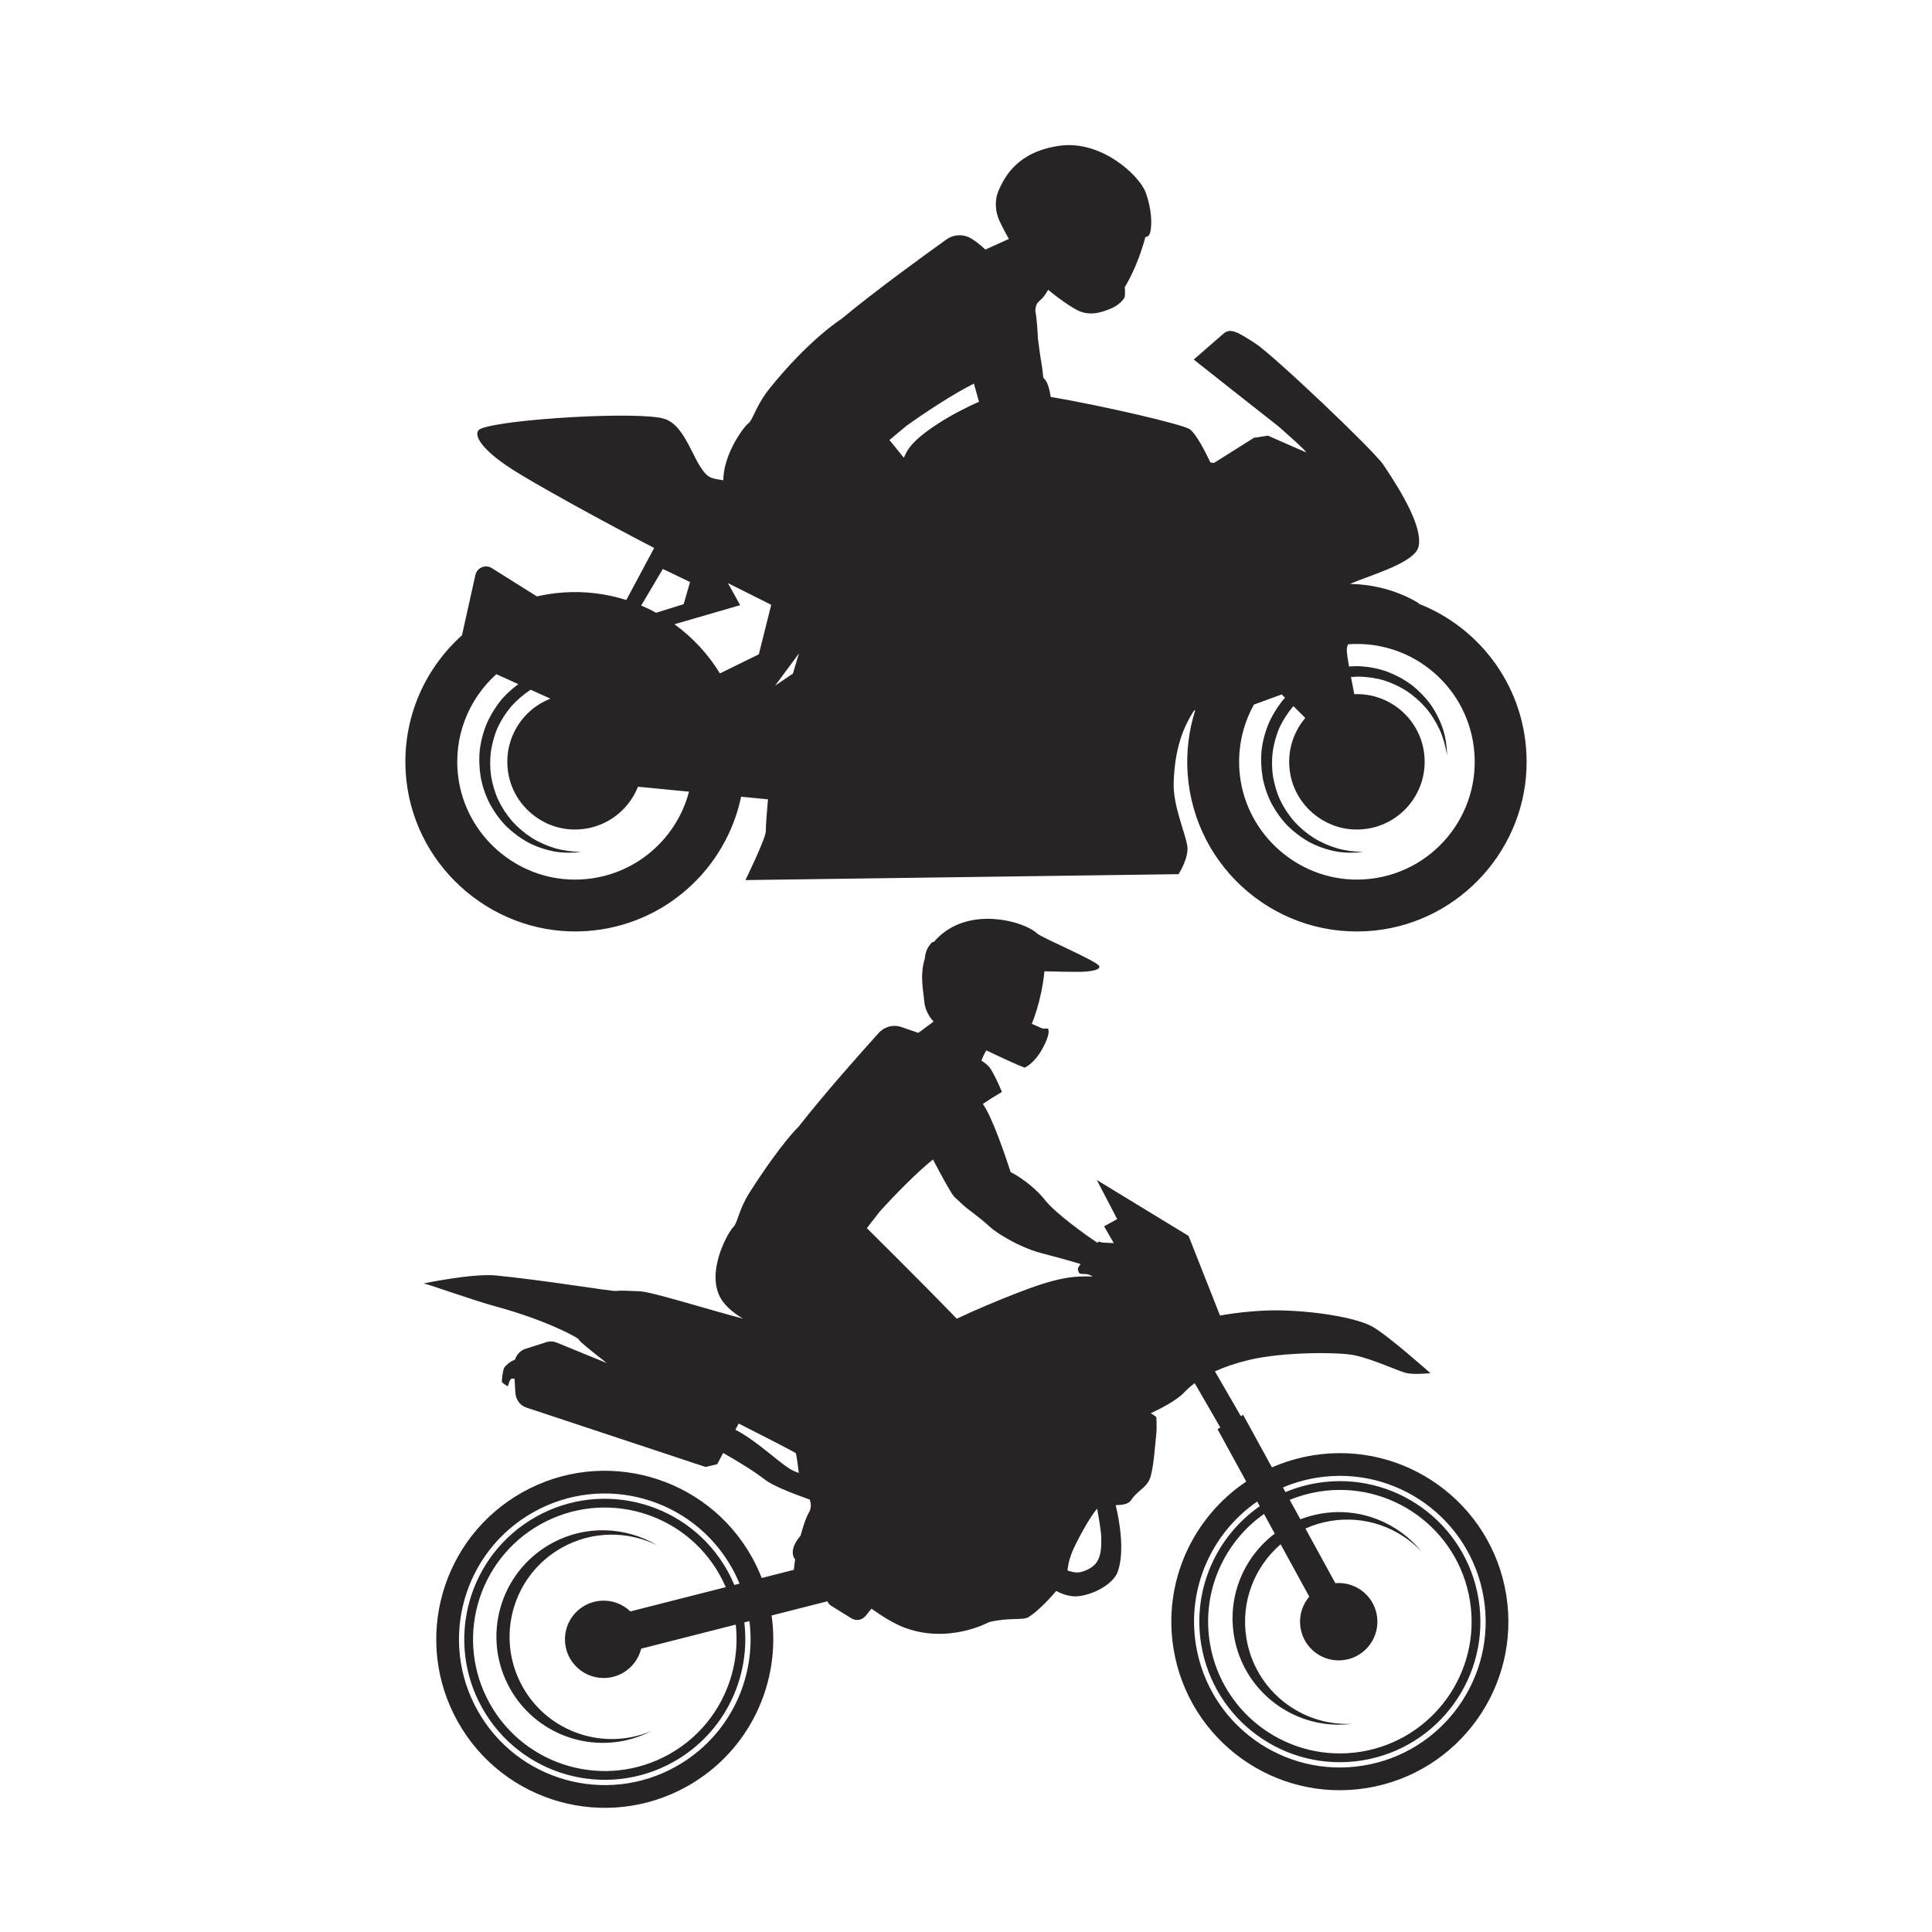 <?xml version="1.0" encoding="utf-8"?>
<!-- Generator: Adobe Illustrator 27.5.0, SVG Export Plug-In . SVG Version: 6.00 Build 0)  -->
<svg version="1.1" xmlns="http://www.w3.org/2000/svg" xmlns:xlink="http://www.w3.org/1999/xlink" x="0px" y="0px"
	 viewBox="0 0 500 500" style="enable-background:new 0 0 500 500;" xml:space="preserve">
<g id="BACKGROUND">
	<rect style="fill:#FFFFFF;" width="500" height="500"/>
</g>
<g id="OBJECTS">
	<path style="fill:#282426;" d="M367.1,156.219c0.073-0.036,0.112-0.056,0.112-0.056s-7.08-4.888-17.826-5.046
		c5.33-2.322,16.798-5.444,17.738-9.67c1.096-4.789-4.023-13.631-9.112-21.165c-2.648-3.9-28.535-28.434-33.146-31.415
		c-4.642-2.979-6.437-4.1-8.288-2.471c-1.853,1.598-7.641,6.657-7.641,6.657l11.304,8.935l10.772,8.473
		c2.74,2.472,5.964,5.231,7.102,6.642c-1.584-0.656-5.728-2.483-8.144-3.552c-1.072-0.475-1.811-0.803-1.811-0.803l-0.404,0.061
		l-3.23,0.489l-10.392,6.538c-0.102-0.042-0.205-0.075-0.309-0.087c-0.14-0.015-0.334-0.027-0.556-0.037
		c-1.499-3.162-3.798-7.576-5.411-8.656c-1.869-1.252-22.445-6.044-35.939-8.334c-0.32-2.132-0.89-4.187-1.896-4.917
		c-0.16-1.374-0.298-2.567-0.311-2.647c-0.632-3.773-0.97-6.446-1.111-7.66c-0.06-1.502-0.24-4.91-0.696-7.241
		c0.028,0.021,0.045,0.034,0.045,0.034c0.202-2.642,1.31-1.991,2.737-4.368c0.18-0.3,0.372-0.607,0.577-0.912
		c3.134,2.561,6.706,5.037,8.377,5.633c2.921,1.043,5.415,0.18,7.616-0.685c2.201-0.864,3.675-2.466,3.826-3.197
		c0.151-0.731,0.016-2.488,0.016-2.488s3.103-4.665,5.351-12.994c0,0,1.023,0.299,1.327-1.602c0.305-1.901,0.326-5.414-1.256-9.815
		c-1.583-4.401-11.479-13.685-22.321-12.142c-10.842,1.543-14.249,7.962-15.883,11.904c-0.656,1.583-0.904,4.093-0.041,6.587
		c0.377,1.088,1.499,3.269,2.814,5.625l-6.082,2.75c-1.205-1.138-2.432-2.122-3.643-2.852c-2.007-1.21-4.535-1.117-6.44,0.247
		c-5.759,4.122-18.257,13.163-27.142,20.54c0,0-8.345,5.238-18.603,18c-3.599,4.477-4.318,8.207-5.554,9.09
		c-1.064,0.761-6.396,7.809-6.433,14.691c-1.292-0.191-2.316-0.39-2.948-0.6c-4.416-1.463-5.967-13.214-12.224-15.287
		c-6.257-2.073-41.392-0.003-47.552,2.514c-2.326,0.95-0.667,4.949,8.241,10.638c5.534,3.534,21.527,12.436,36.587,20.25
		l-7.208,13.466c-5.138-1.629-10.659-2.346-16.362-1.942c-2.317,0.164-4.578,0.508-6.773,1.011l-11.675-7.325
		c-1.648-1.034-3.823-0.125-4.245,1.773l-3.477,15.621c-10.136,9.079-15.967,22.738-14.392,37.444
		c2.501,23.345,23.414,40.778,46.831,39.085c19.99-1.445,35.88-16.064,39.805-34.757l6.951,0.674
		c-0.32,3.637-0.604,7.262-0.545,8.094c0.126,1.788-5.293,12.806-5.293,12.806l112.092-1.532c0,0,2.814-4.318,2.246-7.457
		c-0.687-3.798-3.718-10.394-3.504-16.354c0.308-8.61,2.328-14.02,5.313-18.588l0.259,0.005c-1.64,5.151-2.361,10.688-1.956,16.409
		c1.753,24.761,23.71,43.27,48.615,40.552c22.137-2.416,39.181-21.432,39.111-43.701C395.031,178.242,383.301,162.537,367.1,156.219
		z M191.558,156.619l-3.177-5.716c4.324,2.177,8.171,4.103,11.209,5.621l-3.205,12.81l-10.069,4.944
		c-3.056-4.999-7.069-9.322-11.776-12.726L191.558,156.619z M171.546,147.247l7.037,3.385l-1.649,5.728l-7.124,2.219
		c-1.255-0.684-2.545-1.308-3.868-1.869L171.546,147.247z M148.825,227.64c-15.22,0.031-28.306-11.481-30.235-26.578
		c-1.332-10.425,2.714-20.15,9.863-26.584l5.689,2.577c-1.505,1.104-2.898,2.358-4.148,3.75c-1.571,1.879-2.882,3.961-3.899,6.185
		c-0.973,2.245-1.615,4.624-1.921,7.045c-0.247,2.431-0.139,4.876,0.264,7.27c0.477,2.382,1.258,4.698,2.389,6.837
		c1.167,2.114,2.584,4.082,4.278,5.78c1.732,1.659,3.668,3.077,5.757,4.202c2.123,1.066,4.376,1.822,6.677,2.251
		c2.314,0.395,4.658,0.383,6.941,0.114c-2.305-0.053-4.575-0.333-6.753-0.941c-2.161-0.659-4.232-1.543-6.119-2.729
		c-1.871-1.209-3.57-2.645-5.046-4.278c-1.432-1.673-2.65-3.505-3.596-5.47c-0.912-1.984-1.497-4.087-1.877-6.216
		c-0.288-2.149-0.316-4.324-0.033-6.461c0.346-2.124,0.893-4.215,1.779-6.179c0.917-1.945,2.088-3.761,3.48-5.398
		c1.469-1.654,3.155-3.107,5.015-4.309c0.008-0.001,0.015-0.001,0.023-0.002l5.091,2.306c-7.622,2.976-12.531,11.092-10.803,19.825
		c1.555,7.854,8.48,13.739,16.481,14.031c7.812,0.285,14.357-4.446,16.988-11.064l13.207,1.28
		C174.922,217.828,163.192,227.611,148.825,227.64z M205.203,174.328l-4.601,3.121l6.17-8.353L205.203,174.328z M235.234,116.02
		c-0.529,0.753-0.96,1.576-1.31,2.456c-2.259-2.792-3.73-4.598-3.73-4.598s2.067-1.768,4.395-3.671
		c4.826-3.491,12.533-8.504,17.455-10.929c0.363,1.322,0.834,3.018,1.322,4.7C246.451,106.979,237.991,112.098,235.234,116.02z
		 M351.401,227.639c-15.389,0.144-28.678-11.562-30.5-26.843c-0.796-6.674,0.615-13.049,3.622-18.45l7.18-2.629l0.857,0.856
		c-0.073,0.079-0.152,0.152-0.224,0.232c-1.571,1.879-2.882,3.961-3.899,6.185c-0.973,2.245-1.615,4.624-1.921,7.045
		c-0.247,2.431-0.138,4.876,0.264,7.27c0.477,2.382,1.258,4.698,2.389,6.837c1.167,2.114,2.584,4.082,4.278,5.78
		c1.732,1.659,3.668,3.077,5.757,4.202c2.123,1.066,4.376,1.822,6.677,2.251c2.314,0.395,4.658,0.383,6.941,0.114
		c-2.305-0.053-4.575-0.333-6.753-0.941c-2.161-0.659-4.232-1.543-6.119-2.729c-1.871-1.209-3.57-2.645-5.046-4.278
		c-1.432-1.673-2.65-3.505-3.596-5.47c-0.912-1.984-1.497-4.087-1.877-6.216c-0.288-2.149-0.316-4.324-0.033-6.461
		c0.346-2.124,0.893-4.215,1.779-6.179c0.932-1.976,2.125-3.819,3.547-5.476c0.003,0,0.004,0,0.008,0l3.075,3.07
		c-3.329,3.924-4.953,9.301-3.801,14.936c1.593,7.79,8.468,13.614,16.413,13.922c10.628,0.413,18.97-8.447,18.24-18.758
		c-0.67-9.47-8.747-16.63-18.166-16.262c-0.271-1.349-0.577-2.901-0.865-4.424c0.714-0.065,1.431-0.111,2.15-0.117
		c2.161,0.076,4.324,0.362,6.417,0.983c2.078,0.66,4.064,1.605,5.921,2.789c1.825,1.23,3.487,2.709,4.946,4.391
		c1.44,1.701,2.608,3.626,3.565,5.672c0.909,2.07,1.507,4.277,1.885,6.552c-0.054-2.298-0.371-4.621-1.088-6.857
		c-0.75-2.218-1.814-4.343-3.169-6.295c-1.409-1.909-3.085-3.627-4.972-5.109c-1.922-1.437-4.068-2.564-6.327-3.422
		c-2.277-0.821-4.681-1.263-7.107-1.401c-0.908-0.023-1.816,0.011-2.723,0.074c-0.292-1.662-0.511-3.073-0.565-3.827
		c-0.052-0.731,0.063-1.354,0.313-1.91c0.002-0.001,0.004-0.002,0.005-0.004c16.854-1.268,31.51,11.407,32.702,28.249
		C382.817,212.428,369.143,227.473,351.401,227.639z"/>
	<g>
		<path style="fill:#282426;" d="M145.384,400.551c7.922-4.445,17.15-4.372,24.717-0.619c-8.182-4.881-18.673-5.378-27.578-0.38
			c-13.25,7.436-17.963,24.205-10.527,37.455c7.28,12.972,23.503,17.753,36.613,10.972c-12.243,5.184-26.687,0.445-33.346-11.421
			C128.116,423.821,132.647,407.7,145.384,400.551z"/>
		<path style="fill:#282426;" d="M389.801,412.691c-3.865-23.774-26.27-39.913-50.044-36.049c-3.731,0.607-7.273,1.671-10.58,3.124
			l-7.453-13.605l-0.601,0.334l-6.697-11.591c2.376-1.084,5.234-2.079,8.71-2.928c8.837-2.156,23.421-2.08,27.385-1.242
			c4.887,1.033,11.303,4.081,13.353,4.587c2.05,0.506,6.311,0.053,6.311,0.053s-10.629-9.49-14.865-11.958
			c-4.236-2.468-15.914-4.312-25.44-4.295c-3.373,0.006-8.758,0.371-14.143,1.339l-8.137-20.606l-23.749-14.474l5.273,10.117
			l-3.386,1.881l2.506,4.338c-0.392-0.017-0.782-0.035-1.167-0.059c-2.352-0.147-1.117,0.119-2.751-0.366
			c0,0-0.108,0.135-0.28,0.352c-3.456-2.247-11.036-7.832-13.441-10.884c-3.105-3.948-7.524-6.718-9.05-7.401
			c-1.131-3.502-4.736-14.314-7.202-17.661c1.605-1.087,3.254-2.131,4.942-3.106c-1.066-2.522-2.125-4.794-3.122-6.237
			c-0.399-0.577-1.162-1.207-2.174-1.866c0.319-0.891,0.723-1.81,1.268-2.649c4.307,2.067,8.362,3.907,9.907,4.47
			c0,0,2.529-1.022,4.677-5.055c1.845-3.466,1.589-4.378,1.405-5.048l-1.416-0.012l-2.822-1.228c0,0,2.503-5.695,3.279-13.595
			c0,0,8.746,0.243,10.532,0.089c1.752-0.151,3.872-0.447,3.665-1.39c-0.272-1.238-14.883-7.366-16.051-8.466
			c-3.171-2.986-15.302-6.517-23.651-0.662c-1.285,0.901-2.312,1.865-3.132,2.865c-0.334-0.125-0.534-0.002-1.35,1.193
			c-0.582,0.852-0.889,1.945-0.977,3.096c-1.372,4.328-0.318,8.662-0.124,11.172c0.114,1.478,0.87,3.468,2.394,5.112l-3.679,2.742
			c-0.115-0.01-0.205-0.023-0.255-0.042c0.034,0.046,0.072,0.104,0.107,0.152l-0.11,0.082c-1.645-0.59-3.156-1.111-4.403-1.532
			c-2.082-0.703-4.371-0.104-5.843,1.527c-4.453,4.938-14.092,15.737-20.755,24.285c0,0,0,0,0,0l0,0c0,0-4.311,3.964-12.603,16.904
			c-2.909,4.539-3.205,8.092-4.27,9.04c-1.065,0.948-6.664,10.386-3.805,17.379c1.07,2.618,3.538,4.714,6.307,6.335
			c-6.767-1.694-23.538-6.931-26.611-7.067c-3.411-0.15-4.766-0.237-6.428-0.092c-1.118,0.098-18.935-2.854-30.998-4.01
			c-6.003-0.575-18.631,2.071-18.631,2.071c0.93,0.075,12.564,4.292,18.906,6.019c12.845,3.498,21.425,8.148,21.292,8.535
			c-0.095,0.276,3.468,3.136,7.217,6.049l-13.037-5.321c-0.823-0.336-1.732-0.37-2.589-0.096l-5.397,1.723
			c-1.318,0.421-2.322,1.508-2.77,2.843c-1.392,0.496-2.31,1.475-2.679,1.933c-0.414,0.512-0.737,3.213-0.684,3.87
			c0,0,1.322,1.089,1.525,1.015c0.203-0.074,0.364-2.071,1.242-1.952c0.165,0.022,0.339,0.034,0.514,0.041l0.201,3.577
			c0.102,1.809,1.21,3.341,2.798,3.867l46.426,15.388l3.021-0.704l1.538-2.918c3.9,2.213,8.205,4.852,10.733,6.854
			c1.92,1.521,6.703,3.456,11.674,5.209c0.373,1.057,0.445,2.238-0.234,3.388c-0.706,1.194-1.481,3.5-2.151,5.977
			c-1.113,1.262-2.998,4.023-1.385,6.168c-0.193,1.113-0.314,2.042-0.335,2.647l-8.317,2.117c-0.728-1.857-1.581-3.689-2.585-5.478
			c-11.788-21.004-38.371-28.476-59.375-16.688c-21.004,11.788-28.476,38.371-16.688,59.375
			c11.788,21.004,38.371,28.476,59.375,16.688c16.159-9.068,24.296-26.892,21.829-44.197l14.424-3.671
			c0.223,0.482,0.577,0.907,1.056,1.204l5.181,3.211c1.197,0.742,2.759,0.478,3.646-0.615l1.54-1.897
			c2.8,2.032,5.824,3.834,8.131,4.75c11.632,4.615,22.276-1.256,22.276-1.256c5.076-1.274,8.752-0.409,10.213-1.292
			c1.977-1.194,5-4.165,7.189-6.786c1.906,1.034,3.911,1.567,5.727,1.363c4.357-0.491,9.172-3.367,10.21-6.368
			c1.865-5.389,0.372-13.373-0.544-17.207c1.672-0.02,3.319-0.201,4.032-1.334c1.422-2.263,3.674-3.014,4.714-5.274
			c1.04-2.26,1.51-9.608,1.731-11.543c0.22-1.936,0.04-4.671,0.04-4.671l-1.443-0.966c2.974-1.353,6.862-3.47,8.659-5.381
			c0.758-0.807,1.651-1.611,2.705-2.399l6.639,11.49l-0.731,0.406l7.439,13.581c-13.753,9.202-21.648,25.859-18.82,43.259
			c3.865,23.774,26.27,39.913,50.044,36.049C377.526,458.87,393.666,436.464,389.801,412.691z M205.67,380.795
			c-3.131-1.234-9.178-7.599-15.349-10.78l0.848-1.608c5.938,3.011,14.766,7.516,14.807,7.703c0.281,1.294,0.549,3.334,0.752,5.089
			C206.312,381.043,205.951,380.906,205.67,380.795z M174.987,457.153c-18.173,10.199-41.172,3.734-51.371-14.438
			s-3.734-41.172,14.438-51.371c18.173-10.199,41.172-3.734,51.371,14.438c0.746,1.33,1.393,2.689,1.963,4.064l-1.337,0.34
			c-0.532-1.263-1.132-2.511-1.818-3.735c-9.829-17.514-31.995-23.744-49.51-13.915c-17.514,9.829-23.744,31.995-13.915,49.51
			c9.829,17.514,31.995,23.744,49.51,13.915c13.233-7.426,20.018-21.895,18.308-36.079l1.333-0.339
			C195.81,434.315,188.771,449.417,174.987,457.153z M146.23,424.878c0.344,5.519,5.096,9.714,10.615,9.37
			c4.469-0.278,8.068-3.448,9.094-7.575l24.471-6.228c1.476,13.204-4.888,26.623-17.204,33.534
			c-16.42,9.215-37.201,3.374-46.417-13.046c-9.215-16.42-3.374-37.202,13.046-46.417c16.42-9.215,37.202-3.374,46.417,13.046
			c0.587,1.046,1.112,2.111,1.578,3.189l-24.687,6.283c-1.949-1.867-4.635-2.953-7.542-2.772
			C150.082,414.607,145.887,419.359,146.23,424.878z M263.276,334.603c-4.914,1.908-11.08,4.492-15.662,6.68
			c-8.891-9.208-23.266-23.434-23.266-23.434s1.54-2.036,3.291-4.249c3.723-4.17,9.781-10.316,13.807-13.529
			c1.578,3.007,4.389,8.268,5.361,9.48c0.203,0.254,0.451,0.484,0.721,0.698c0.771,0.74,1.97,1.87,2.631,2.384l1.854,1.425
			c1.19,0.903,2.739,2.138,3.894,3.205c0.766,0.721,2.017,1.65,3.578,2.604c2.834,1.749,6.631,3.587,10.151,4.483
			c5.453,1.4,10.019,2.779,10.019,2.779s0.004-0.005,0.623-0.763c-0.255,0.318-0.474,0.592-0.625,0.78
			c-0.985,1.224-0.69,1.414-0.461,2.141c0.229,0.727,1.549,0.133,2.878,0.691c0.231,0.097,0.473,0.232,0.718,0.383
			C277.657,330.168,273.455,330.651,263.276,334.603z M280.146,406.734c-1.252,0.417-2.608,0.189-3.885-0.323
			c0.188-1.277,0.25-2.232,1.063-4.386c0.932-2.468,4.658-9.422,6.618-11.578c0.465,2.559,1.034,5.964,1.069,7.486
			C285.128,403.108,284.199,405.384,280.146,406.734z M329.907,396.897c-7.863,5.954-12.258,15.947-10.565,26.361
			c2.387,14.682,15.984,24.74,30.626,22.869c-13.279,0.668-25.219-8.739-27.402-22.169c-1.532-9.422,2.12-18.488,8.857-24.295
			l7.419,13.545c-1.624,1.905-2.544,4.414-2.376,7.11c0.344,5.519,5.096,9.714,10.615,9.37c5.519-0.344,9.714-5.096,9.37-10.615
			c-0.344-5.519-5.096-9.714-10.615-9.37c-0.083,0.005-0.162,0.02-0.244,0.028l-7.75-14.148c2.054-0.92,4.258-1.595,6.585-1.973
			c8.966-1.458,17.609,1.779,23.428,7.9c-6.011-7.392-15.694-11.458-25.773-9.82c-1.936,0.315-3.789,0.827-5.547,1.508l-2.757-5.033
			c2.366-0.972,4.874-1.7,7.507-2.128c18.585-3.021,36.101,9.596,39.122,28.181s-9.596,36.101-28.181,39.122
			c-18.585,3.021-36.101-9.596-39.122-28.181c-2.163-13.308,3.694-26.066,14.017-33.348L329.907,396.897z M352.809,456.931
			c-20.569,3.344-39.954-10.62-43.298-31.189c-2.418-14.873,4.217-29.123,15.851-37.141l0.659,1.203
			c-11.142,7.742-17.483,21.433-15.161,35.718c3.223,19.824,21.905,33.281,41.729,30.059c19.824-3.223,33.281-21.905,30.059-41.729
			c-3.223-19.824-21.905-33.281-41.729-30.059c-2.895,0.471-5.649,1.28-8.24,2.365l-0.661-1.206
			c2.727-1.154,5.629-2.012,8.682-2.508c20.569-3.344,39.954,10.62,43.297,31.189C387.341,434.203,373.378,453.588,352.809,456.931z
			"/>
	</g>
</g>
</svg>
